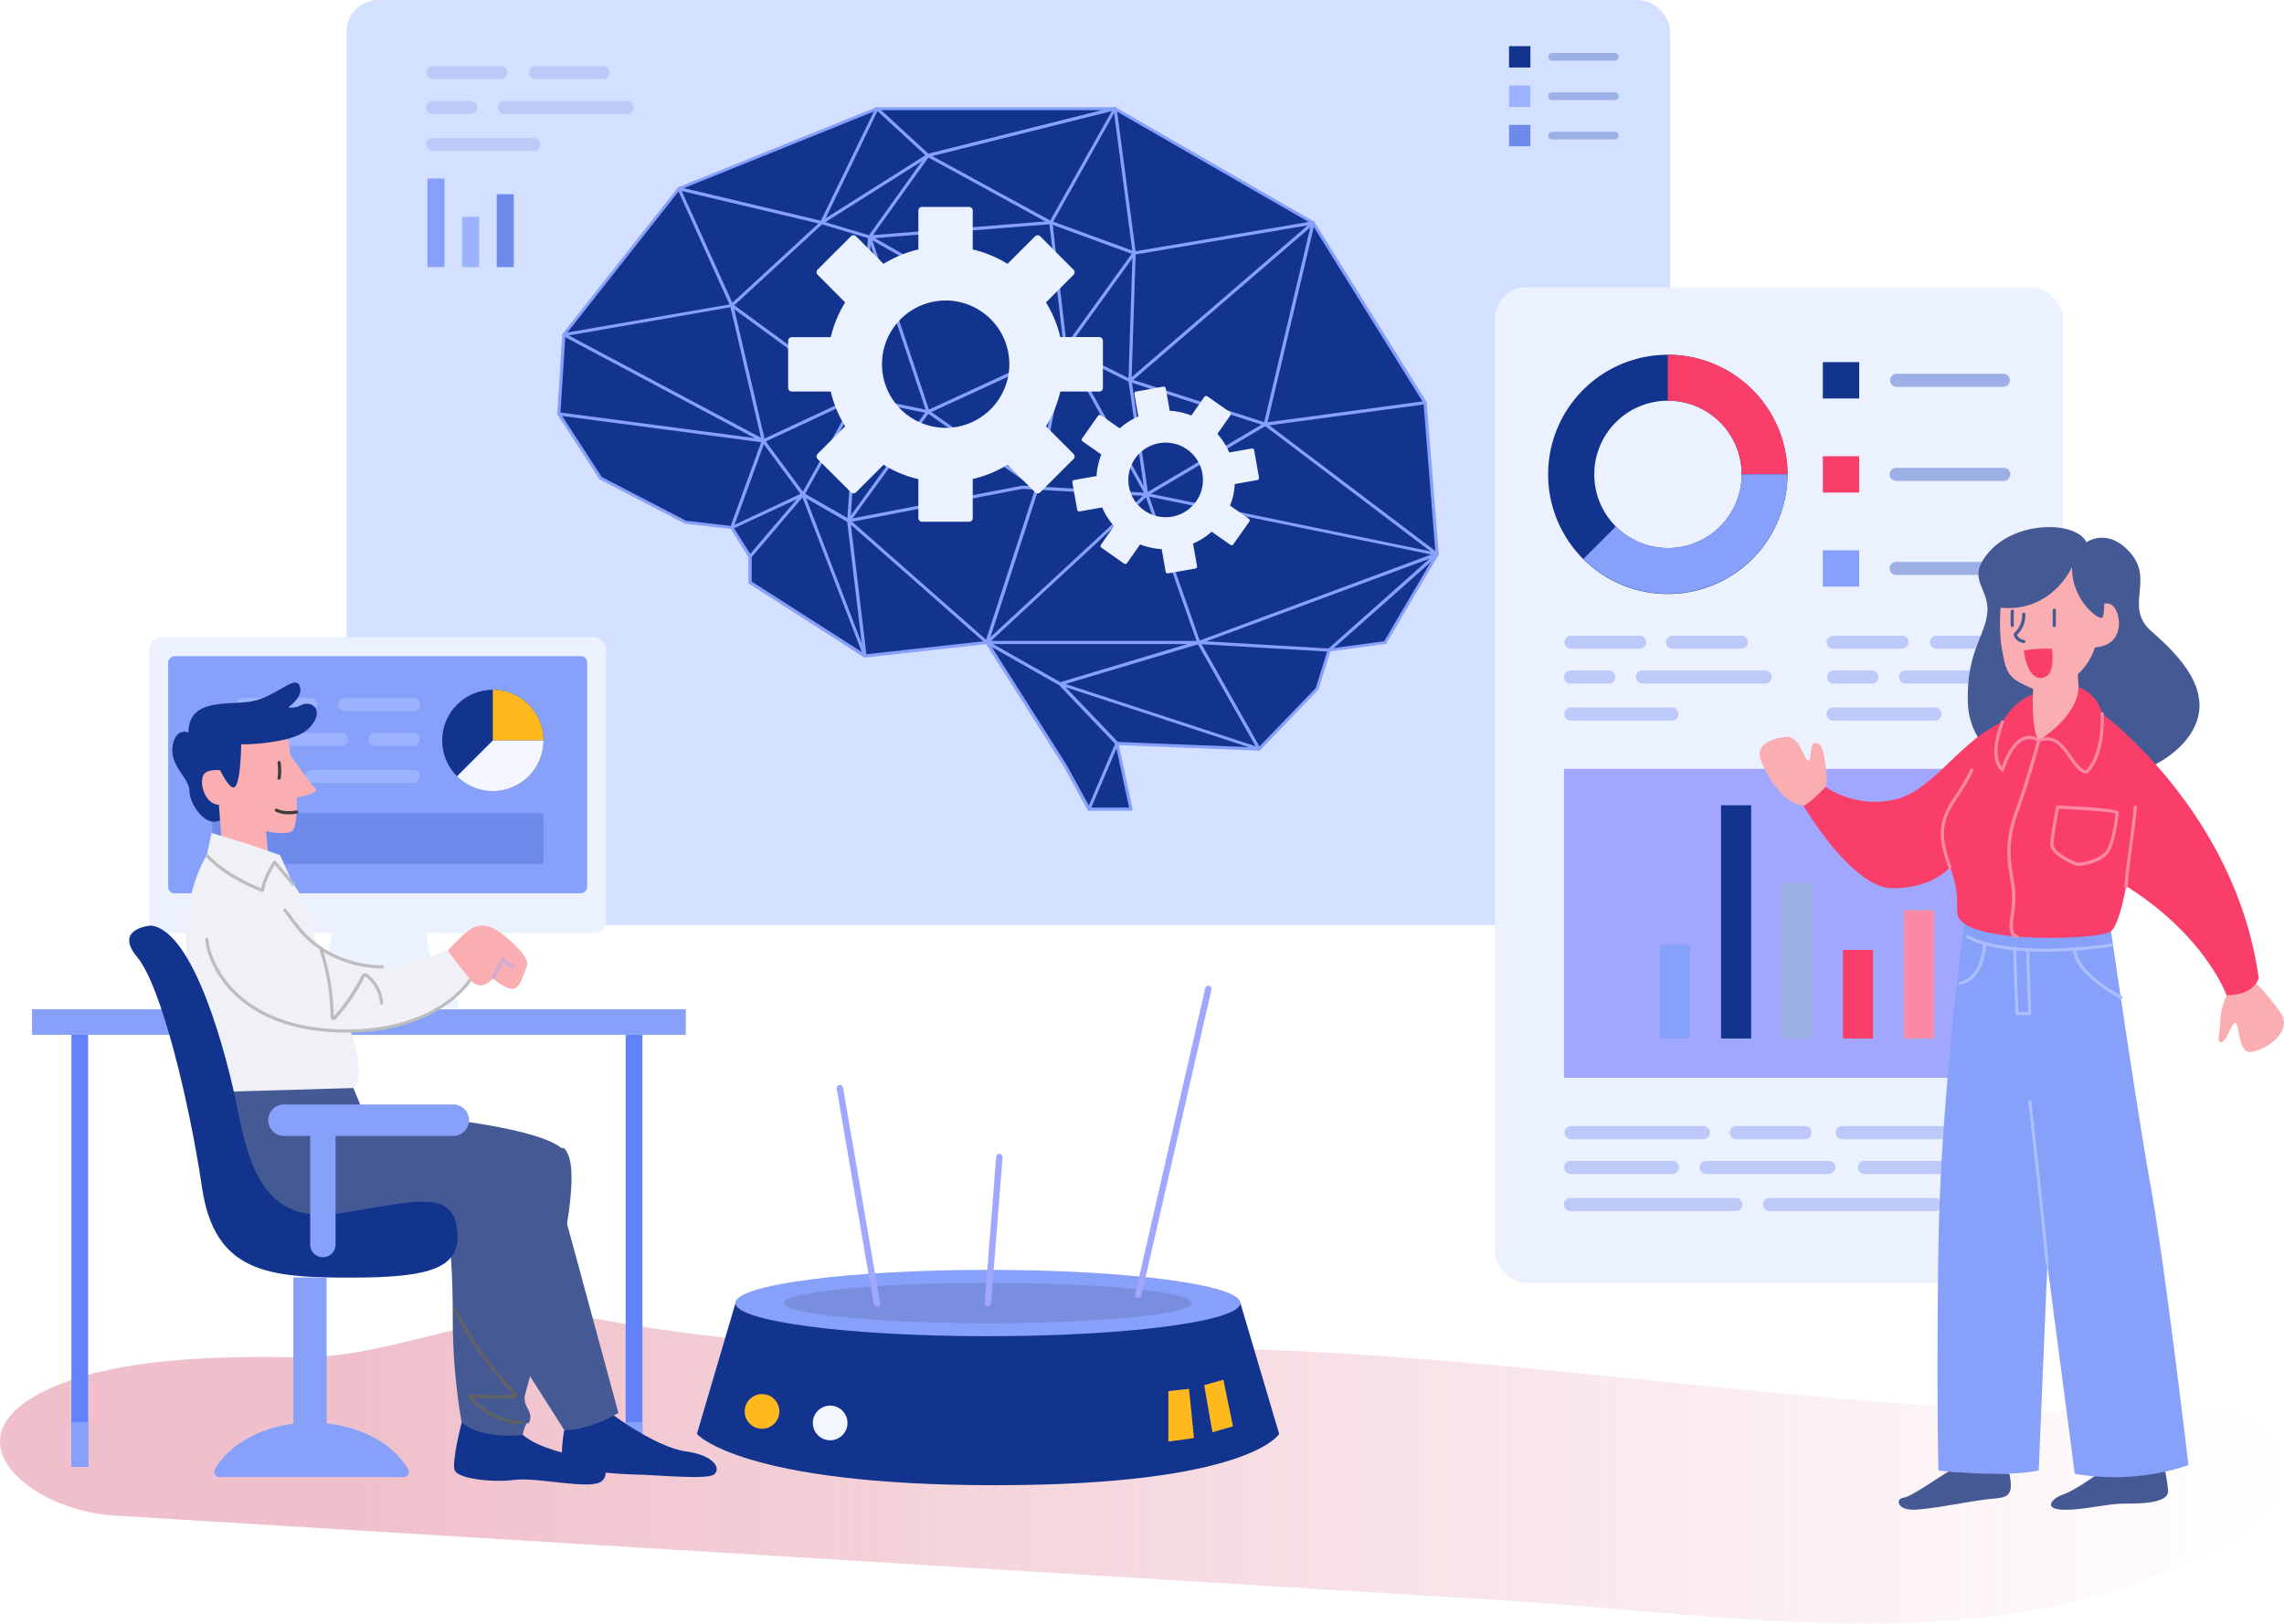 <svg id="Layer_1" data-name="Layer 1" xmlns="http://www.w3.org/2000/svg" xmlns:xlink="http://www.w3.org/1999/xlink" viewBox="0 0 717.32 510.02"><defs><style>.cls-1{mask:url(#mask);filter:url(#luminosity-noclip-2);}.cls-2{mix-blend-mode:multiply;fill:url(#linear-gradient);}.cls-17,.cls-3{opacity:0.5;}.cls-3{fill:url(#Gradiente_sem_nome_69);}.cls-4{fill:#d4e0ff;}.cls-5{fill:#87a0f9;}.cls-6{fill:#6182f9;}.cls-7{fill:#ebf1ff;}.cls-8{fill:#12348e;}.cls-9{fill:#ffb91f;}.cls-10{fill:#f3f6ff;}.cls-11{fill:#9cb3ff;}.cls-12{fill:#6e8aeb;}.cls-13{fill:#455a94;}.cls-14{fill:#faaeb1;}.cls-15{fill:#eff1f7;}.cls-16{fill:#bdbdbd;}.cls-18{fill:#a1a7ff;}.cls-19{fill:#3d3d3d;}.cls-20{fill:#626262;}.cls-21{fill:#9cb0e6;}.cls-22{fill:#fa3e6a;}.cls-23{fill:#fa8aa4;}.cls-24{fill:#bdcaf9;}.cls-25{fill:#abbeff;}.cls-26{mask:url(#mask-2);}.cls-27{fill:url(#linear-gradient-2);}.cls-28{fill:#798ede;}.cls-29{filter:url(#luminosity-noclip);}</style><filter id="luminosity-noclip" x="216.2" y="-8522.67" width="187.56" height="32766" filterUnits="userSpaceOnUse" color-interpolation-filters="sRGB"><feFlood flood-color="#fff" result="bg"/><feBlend in="SourceGraphic" in2="bg"/></filter><mask id="mask" x="216.2" y="-8522.67" width="187.56" height="32766" maskUnits="userSpaceOnUse"><g class="cls-29"/></mask><linearGradient id="linear-gradient" x1="309.98" y1="283.79" x2="309.98" y2="409.33" gradientUnits="userSpaceOnUse"><stop offset="0"/><stop offset="1" stop-color="#fff"/></linearGradient><linearGradient id="Gradiente_sem_nome_69" y1="461.56" x2="717.32" y2="461.56" gradientUnits="userSpaceOnUse"><stop offset="0.16" stop-color="#e08197"/><stop offset="1" stop-color="#e08197" stop-opacity="0"/></linearGradient><filter id="luminosity-noclip-2" x="216.2" y="283.79" width="187.56" height="125.53" filterUnits="userSpaceOnUse" color-interpolation-filters="sRGB"><feFlood flood-color="#fff" result="bg"/><feBlend in="SourceGraphic" in2="bg"/></filter><mask id="mask-2" x="216.2" y="283.79" width="187.56" height="125.53" maskUnits="userSpaceOnUse"><g class="cls-1"><polygon class="cls-2" points="403.76 283.8 216.2 283.8 246.2 409.33 373.76 409.33 403.76 283.8"/></g></mask><linearGradient id="linear-gradient-2" x1="309.98" y1="283.79" x2="309.98" y2="409.33" gradientUnits="userSpaceOnUse"><stop offset="0" stop-color="#8ba3f9"/><stop offset="1" stop-color="#8ba3f9"/></linearGradient></defs><title>Big Data &amp;amp; AI</title><path class="cls-3" d="M35.79,476.08l436.58,26.67c77.87,4.75,161.65,21.12,227.55-19.59,10-6.16,20.5-16.62,16.54-27.46S698,443.28,686.32,443.57c-112.89,2.78-224.81-22.9-337.7-19.89-53.63,1.44-108.44.57-161.28-9.41-31.69-6-62.09,12.73-94.67,12.11-23.08-.43-55.16.11-76.34,9.46C-18.42,451.18,9.11,474.45,35.79,476.08Z"/><rect class="cls-4" x="108.84" width="415.71" height="290.64" rx="10"/><rect class="cls-5" x="10.06" y="317.04" width="205.33" height="8.03"/><rect class="cls-6" x="22.42" y="325.07" width="5.26" height="135.71"/><rect class="cls-5" x="22.42" y="446.73" width="5.26" height="14.05"/><rect class="cls-6" x="196.5" y="325.07" width="5.26" height="135.71"/><rect class="cls-5" x="196.5" y="446.73" width="5.26" height="14.05"/><rect class="cls-7" x="46.82" y="200.13" width="143.59" height="93.04" rx="4"/><rect class="cls-5" x="81.37" y="177.58" width="74.49" height="131.59" rx="2" transform="translate(361.99 124.76) rotate(90)"/><polygon class="cls-7" points="136.91 312.54 100.31 312.54 104.31 293.17 133.91 293.17 136.91 312.54"/><path class="cls-7" d="M96.18,312.54H141a3,3,0,0,1,3,3v1.12a0,0,0,0,1,0,0H93.18a0,0,0,0,1,0,0v-1.12A3,3,0,0,1,96.18,312.54Z"/><circle class="cls-8" cx="154.78" cy="232.6" r="15.91"/><path class="cls-9" d="M154.78,216.69V232.6h15.91A15.91,15.91,0,0,0,154.78,216.69Z"/><path class="cls-10" d="M143.53,243.85a15.91,15.91,0,0,0,27.16-11.25H154.78Z"/><path class="cls-11" d="M108.21,223.37h21.57a2.06,2.06,0,1,0,0-4.11H108.21a2.06,2.06,0,0,0,0,4.11Z"/><path class="cls-11" d="M76.05,223.37H97.63a2.06,2.06,0,0,0,0-4.11H76.05a2.06,2.06,0,0,0,0,4.11Z"/><path class="cls-11" d="M117.79,234.31h12a2.05,2.05,0,1,0,0-4.1h-12a2.05,2.05,0,1,0,0,4.1Z"/><path class="cls-11" d="M68.69,234.31h38.52a2,2,0,1,0,0-4.1H68.69a2,2,0,0,0,0,4.1Z"/><path class="cls-11" d="M97.83,245.94h32a2.05,2.05,0,1,0,0-4.1H97.83a2.05,2.05,0,1,0,0,4.1Z"/><rect class="cls-12" x="66.64" y="255.3" width="104.05" height="16.14" rx="1"/><path class="cls-8" d="M177.18,449.26s-1.64,9.71,0,11.07,15.41,2.73,22.52,2.88,22.24,1.66,24.51,0,.46-6-8.77-7.27-22.65-11.28-22.65-11.28Z"/><path class="cls-13" d="M175,373.06l19.22,70.78s-8.75,5.42-17,5.42c0,0-21.8-34.31-24.08-38.1S175,373.06,175,373.06Z"/><path class="cls-8" d="M90.38,232.09c2.82-.78,5.37-1.91,6.88-3.56,5-5.46.56-8.71-2.72-7a6.31,6.31,0,0,1-4,.68s5-3.41,3.54-6.81-7.09,3.13-14.31,4.77-20.57-1.37-20.57,9.94c0,0-4.09-1.77-5,4.36s5.31,10,5.31,14,5,11.69,9.6,9.18Z"/><path class="cls-14" d="M89.36,228.79s1.77,4.91,1.77,8.31c0,0,6.54,9.4,7.91,10.63s-4.64,2.73-5.86,2.73c0,0,.54,9.4-1.64,10.76s-14.71,0-17.85-6-4.77-16.67-3.54-22.44S89.36,228.79,89.36,228.79Z"/><path class="cls-14" d="M74.78,250.05a6.64,6.64,0,0,1-6.4,2.72c-4.36-.54-6-7.49-4.23-9.67s8.18-.68,8.18-.68Z"/><polygon class="cls-14" points="83.37 259.04 84.49 271.44 69.74 266.26 68.51 249.5 83.37 259.04"/><path class="cls-8" d="M66.47,236.15s4.45,11.06,6.81,11.22,2.46-13.54,2.46-13.54a62.4,62.4,0,0,0,14.62-1.73l1.73-4.81-5.59-1.22-18.94,2.46Z"/><path class="cls-15" d="M88,268.68s-7.35-2.88-21.57-7l-1.48,7s-7.35,10.83-6.46,29.58,6.51,41.08,7.94,43.53,37.15,7.59,44.52,0-10.94-39.29-12.72-49.33-6.18-14.74-6.18-14.74Z"/><path class="cls-15" d="M80.07,278.71c-9.43,1-15.61,9.9-15.08,16.42S73,322.2,105,323.78s42.69-16,42.69-16,1.58-8.11-8.3-9.29c0,0-8.89,5.37-19.37,5.25s-20.16-4.66-26.09-12S85,278.18,80.07,278.71Z"/><path class="cls-16" d="M120.06,304.24h0c-10.5-.11-20.4-4.66-26.47-12.16-1.4-1.72-2.65-3.41-3.76-4.9l-.75-1a.5.5,0,0,1,.8-.6l.75,1c1.1,1.49,2.35,3.17,3.73,4.87,5.9,7.27,15.5,11.68,25.71,11.79a.51.51,0,0,1,.49.51A.49.49,0,0,1,120.06,304.24Z"/><path class="cls-16" d="M109,324.38c-1.29,0-2.62,0-4-.1-31.44-1.55-39.92-21.54-40.53-29.11a.5.5,0,0,1,.46-.54.5.5,0,0,1,.54.46c.59,7.32,8.86,26.68,39.58,28.19,16.36.81,27-3.52,33-7.3,6.52-4.08,9.21-8.42,9.23-8.46a.5.5,0,0,1,.69-.17.5.5,0,0,1,.17.69C148.05,308.2,137.89,324.38,109,324.38Z"/><path class="cls-14" d="M140.63,298.68s5.24-6.14,8.35-7.41,6.08-.14,9.62,2.83,7.91,7,6.78,9.64-2,6.9-4.38,6.9-6.22-3.26-6.22-3.26-3.64,4.6-7.05.4S140.63,298.68,140.63,298.68Z"/><g class="cls-17"><path class="cls-18" d="M155.21,307.63l-.86-.5c2.08-3.61,3.22-6,3.23-6.06l.37-.8.5.73a5.33,5.33,0,0,0,3.07,2.25l-.19,1a6.17,6.17,0,0,1-3.2-2C157.64,303.22,156.64,305.15,155.21,307.63Z"/></g><path class="cls-19" d="M90.69,255.8a9.05,9.05,0,0,1-4.11-.84.49.49,0,0,1-.21-.67.49.49,0,0,1,.67-.21c2.36,1.22,6,.52,6,.51a.5.5,0,0,1,.59.4.49.49,0,0,1-.4.58A14,14,0,0,1,90.69,255.8Z"/><path class="cls-19" d="M87.66,244.94h-.08a.51.51,0,0,1-.42-.57,17.92,17.92,0,0,0,0-4.75.51.51,0,0,1,.42-.57.5.5,0,0,1,.57.43,18.39,18.39,0,0,1,0,5.05A.5.5,0,0,1,87.66,244.94Z"/><path class="cls-8" d="M145,446.88s-3.24,12.39-2.18,15,11.5,3.93,18.77,3,24.51,3.44,27.54.28-.91-5.88-5.6-7.09-14.26-3-19.31-7.31Z"/><path class="cls-13" d="M111,341.79l2.91,7.15s53.93,3.44,62.88,12.12-12.34,74.7-12.58,77.84,2.9,5.08,1.45,7.74a9.8,9.8,0,0,0-1.45,4.11s-12.32,1.69-19.22-3.87A193.7,193.7,0,0,1,142.19,414c0-18.38-1.21-24.67-1.21-24.67s-41.35,3.39-54.41-.48S64.26,360.76,69.13,343Z"/><path class="cls-8" d="M47.31,290.75c13.44,1.36,23.85,40,27.47,58.5s9.18,35.29,31.61,31.93,35.46-8,37.14,4.62-8,15.55-33.62,15.55-42.5-1.54-46.46-28.29S50.67,309.7,43.11,300.69,47.31,290.75,47.31,290.75Z"/><path class="cls-5" d="M101.39,394.94h0a4,4,0,0,0,4-4V354.62H97.42V391A4,4,0,0,0,101.39,394.94Z"/><path class="cls-5" d="M89.19,356.83h53.17a4.94,4.94,0,0,0,4.94-4.94h0a4.94,4.94,0,0,0-4.94-4.94H89.19a4.94,4.94,0,0,0-4.94,4.94h0A4.94,4.94,0,0,0,89.19,356.83Z"/><path class="cls-16" d="M104.72,320.43a.85.85,0,0,1-.31-.06.89.89,0,0,1-.58-.82A70.69,70.69,0,0,0,100.21,298a.5.5,0,0,1,.31-.64.52.52,0,0,1,.64.32,72.14,72.14,0,0,1,3.67,21.6,60.33,60.33,0,0,0,8.75-12.88,1.19,1.19,0,0,1,.79-.63,1.15,1.15,0,0,1,.95.19,12.31,12.31,0,0,1,5,9.14.51.51,0,0,1-.48.53.49.49,0,0,1-.52-.47,11.29,11.29,0,0,0-4.54-8.39.15.15,0,0,0-.13,0,.24.24,0,0,0-.13.11,61.42,61.42,0,0,1-9.09,13.32A.91.91,0,0,1,104.72,320.43Z"/><rect class="cls-5" x="92.14" y="401.28" width="10.45" height="49.71" transform="translate(194.73 852.27) rotate(180)"/><path class="cls-5" d="M68.91,464a1.63,1.63,0,0,1-1.43-2.43c5-8.61,16.67-14.67,30.35-14.67s25.41,6.06,30.36,14.67a1.63,1.63,0,0,1-1.43,2.43Z"/><path class="cls-20" d="M163.69,447.44h0a23.57,23.57,0,0,1-16.22-8,.9.9,0,0,1-.12-1,.93.93,0,0,1,.89-.5,109.84,109.84,0,0,0,13.21.28,107.9,107.9,0,0,1-19-26.54.51.51,0,0,1,.22-.68.49.49,0,0,1,.67.22,109,109,0,0,0,18.9,26.45.91.91,0,0,1,.2,1,.88.88,0,0,1-.8.57,112.66,112.66,0,0,1-13.25-.25,22.49,22.49,0,0,0,15.36,7.5.5.5,0,0,1,.47.52A.51.51,0,0,1,163.69,447.44Z"/><path class="cls-13" d="M165.65,447.14a.53.53,0,0,1-.24-.06.51.51,0,0,1-.2-.68c.68-1.25.17-2.3-.47-3.63a7.42,7.42,0,0,1-1-3.91c.05-.62.72-3,2.12-8,4.82-17.13,17.62-62.63,10.61-69.43a.5.5,0,0,1,.69-.72c6.6,6.4-2.06,41-10.34,70.43-1.14,4.05-2,7.25-2.08,7.81a6.5,6.5,0,0,0,.94,3.39c.68,1.4,1.38,2.85.45,4.55A.49.49,0,0,1,165.65,447.14Z"/><path class="cls-16" d="M82.51,280.18a.51.51,0,0,1-.17,0c-.45-.15-11.17-3.94-17.72-11.13a.5.5,0,0,1,.74-.68c5.5,6.05,14.31,9.72,16.7,10.64.45-3.21,3.6-8.22,3.75-8.44a.49.49,0,0,1,.39-.24.51.51,0,0,1,.41.18l5.86,6.92a.49.49,0,0,1-.06.7.51.51,0,0,1-.71-.05l-5.4-6.39c-.92,1.53-3.29,5.73-3.29,8a.51.51,0,0,1-.21.41A.52.52,0,0,1,82.51,280.18Z"/><polygon class="cls-8" points="175.5 129.99 188.66 150.23 215.31 164.07 229.82 165.75 235.56 174.87 235.56 182.97 271.67 206.07 309.98 201.82 334.49 240.47 342.02 254.18 355.22 254.18 350.82 233.53 395.43 235.3 413.65 216.35 417.42 204.22 435.01 201.82 451.35 174.08 447.58 126.47 412.39 69.92 350.19 34.1 275.43 34.1 213.23 59.24 177.1 105.1 175.5 129.99"/><path class="cls-5" d="M355.22,254.68H342a.5.5,0,0,1-.44-.26l-7.54-13.71-24.32-38.36-38,4.21a.51.51,0,0,1-.32-.07l-36.11-23.1a.52.52,0,0,1-.23-.43v-8l-5.53-8.79-14.27-1.66a.37.37,0,0,1-.18-.05l-26.66-13.83a.49.49,0,0,1-.18-.17l-13.16-20.25A.48.48,0,0,1,175,130l1.6-24.88a.57.57,0,0,1,.11-.28l36.13-45.86a.53.53,0,0,1,.2-.16l62.2-25.13a.58.58,0,0,1,.19,0h74.76a.52.52,0,0,1,.25.07l62.2,35.81a.49.49,0,0,1,.18.17L448,126.2a.62.62,0,0,1,.07.23L451.85,174a.51.51,0,0,1-.07.3l-16.34,27.74a.48.48,0,0,1-.36.24l-17.27,2.35-3.68,11.83a.47.47,0,0,1-.12.2l-18.22,19a.58.58,0,0,1-.38.15l-44-1.74,4.27,20a.49.49,0,0,1-.49.6Zm-12.9-1H354.6l-4.27-20a.52.52,0,0,1,.11-.43.47.47,0,0,1,.4-.18l44.39,1.76,18-18.7,3.73-12a.5.5,0,0,1,.41-.34l17.36-2.37L450.84,174l-3.75-47.34L412,70.29l-62-35.69H275.52l-62,25-35.95,45.64L176,129.85l13,20,26.46,13.73,14.42,1.68a.51.51,0,0,1,.37.23L236,174.6a.5.5,0,0,1,.08.27v7.82l35.73,22.86,38.14-4.22a.49.49,0,0,1,.47.22l24.51,38.65Z"/><path class="cls-5" d="M239.76,139h-.08l-64.25-8.48a.5.5,0,1,1,.13-1l61.52,8.12-60.21-32.07a.5.5,0,0,1,.15-.93l52.09-9L212.77,59.44a.49.49,0,0,1,.07-.52.49.49,0,0,1,.51-.17L257.8,69.34,275,33.89a.47.47,0,0,1,.35-.28.48.48,0,0,1,.43.13l16,14.74a.5.5,0,0,1,.07.65l-18.32,25.6a.5.5,0,0,1-.55.19L258.2,70.48,230.37,96.12l9.87,42.23s0,.05,0,.07a.69.69,0,0,1,0,.25.71.71,0,0,1-.1.14.5.5,0,0,1-.19.13l-.13,0Zm-61.14-33.62L239,137.51l-9.58-41ZM214.1,60,230,95.11l27.06-24.92Zm44.68,9.65,14.14,4.25,17.85-25-15.19-14Z"/><path class="cls-5" d="M330,70.42a.5.5,0,0,1-.24-.06L291.46,49.42,258.34,70.34a.49.49,0,0,1-.69-.16.48.48,0,0,1,.16-.68l33.36-21.08a.52.52,0,0,1,.51,0l38.6,21.08a.5.5,0,0,1,.2.68A.53.53,0,0,1,330,70.42Z"/><path class="cls-5" d="M269.2,125.23a.47.47,0,0,1-.3-.1L229.53,96.35a.5.5,0,0,1,.59-.81l38.65,28.26,3.85-49.4a.52.52,0,0,1,.27-.4.48.48,0,0,1,.48,0L334,108.47,329.54,70a.54.54,0,0,1,.06-.31l19.59-34.8L291.56,49.33a.5.5,0,1,1-.24-1l58.75-14.74a.49.49,0,0,1,.52.18.5.5,0,0,1,0,.55L330.55,70l4.56,39.32a.5.5,0,0,1-.74.49L273.56,75.27l-3.87,49.5a.48.48,0,0,1-.28.41A.41.41,0,0,1,269.2,125.23Z"/><path class="cls-5" d="M291.44,129.81a.5.5,0,0,1-.48-.34L272.65,74.6a.5.5,0,0,1,.05-.43.55.55,0,0,1,.38-.23L330,69.42a.39.39,0,0,1,.21,0L356.38,79a.48.48,0,0,1,.3.32.49.49,0,0,1-.07.44l-21.59,30a.5.5,0,0,1-.81-.59l21.2-29.44L330,70.42,273.8,74.89l18.11,54.26a.49.49,0,0,1-.31.63Z"/><path class="cls-5" d="M229.82,166.26a.47.47,0,0,1-.33-.14.5.5,0,0,1-.14-.54l9.94-27.28a.45.45,0,0,1,.26-.28L269,124.28a.5.5,0,0,1,.32,0l22.08,4.55,43-19.85a.5.5,0,0,1,.43,0l20,10,55.89-48.19-54.42,9.2a.51.51,0,0,1-.38-.09.5.5,0,0,1-.2-.34l-6-45.31a.49.49,0,0,1,.43-.56.5.5,0,0,1,.56.43l5.94,44.8,55.68-9.42a.5.5,0,0,1,.41.88l-57.5,49.58a.5.5,0,0,1-.55.06l-20.06-10-43,19.81a.48.48,0,0,1-.31,0l-22.08-4.55-29.1,13.58-9.45,26L252,154.87a.5.5,0,0,1,.46,0l14.23,8.18L321,152.56h.12L360,154.81l37.15-22a.49.49,0,0,1,.19-.07L447.51,126a.51.51,0,0,1,.57.43.51.51,0,0,1-.43.56l-50.06,6.76-37.2,22a.59.59,0,0,1-.29.07l-39-2.26-54.47,10.51a.45.45,0,0,1-.34,0l-14.17-8.14L230,166.21A.59.59,0,0,1,229.82,166.26Z"/><path class="cls-5" d="M397.42,133.74l-.15,0L354.74,120a.5.5,0,0,1-.34-.49l1.3-40.08a.5.5,0,0,1,.5-.48h0a.49.49,0,0,1,.48.51l-1.29,39.71,41.65,13.45L411.91,69.8a.5.5,0,1,1,1,.23l-15,63.32a.5.5,0,0,1-.25.32A.51.51,0,0,1,397.42,133.74Z"/><path class="cls-5" d="M266.58,164.08a.51.51,0,0,1-.17,0,.5.5,0,0,1-.33-.5l2.47-36.62-15.93,28.63a.49.49,0,0,1-.4.26.57.57,0,0,1-.44-.2l-12.43-16.85a.51.51,0,0,1,.11-.7.5.5,0,0,1,.7.1l12,16.23,16.63-29.91a.5.5,0,0,1,.58-.24.52.52,0,0,1,.36.51l-2.51,37.12L291,129a.5.5,0,0,1,.7-.12l33.66,23.57,8.74-43.17a.49.49,0,0,1,.41-.4.51.51,0,0,1,.51.25l24.19,43.54-4.84-33.12a.5.5,0,1,1,1-.15l5.24,35.83a.51.51,0,0,1-.34.54.5.5,0,0,1-.6-.23l-24.85-44.74-8.62,42.6a.49.49,0,0,1-.78.31L291.56,130,267,163.88A.48.48,0,0,1,266.58,164.08Z"/><path class="cls-5" d="M271.67,206.57a.5.5,0,0,1-.47-.32l-19.18-50-16.08,18.91a.49.49,0,0,1-.7.06.51.51,0,0,1-.06-.71L251.81,155a.47.47,0,0,1,.46-.16.47.47,0,0,1,.38.31l18,47-4.61-38.49a.51.51,0,0,1,.27-.5.48.48,0,0,1,.56.07l42.83,37.73,15.51-47.77a.5.5,0,0,1,1,.3L310.46,202a.47.47,0,0,1-.35.32.48.48,0,0,1-.46-.1l-42.42-37.38L272.16,206a.49.49,0,0,1-.37.54Z"/><path class="cls-5" d="M417.42,204.72h0l-40.93-2.4H310a.48.48,0,0,1-.46-.32.48.48,0,0,1,.12-.54L359.78,155a.42.42,0,0,1,.18-.11.45.45,0,0,1,.28,0l89.05,18.32-52.17-39.52a.5.5,0,1,1,.6-.79l53.93,40.84a.6.6,0,0,1,.08.08.36.36,0,0,1,.08.12.53.53,0,0,1,0,.18.57.57,0,0,1,0,.18h0a.28.28,0,0,1-.08.15h0l-.06.07L417.75,204.6A.5.5,0,0,1,417.42,204.72Zm-38.53-3.26,38.35,2.25L449,175.48Zm-67.63-.14h64.52L359.91,156.2ZM360.89,156l15.9,45.19,72.75-27Z"/><path class="cls-5" d="M342,254.68a.45.45,0,0,1-.2,0,.5.5,0,0,1-.26-.66l8.66-20.34-17.58-18.43-22.91-13a.5.5,0,0,1-.19-.68.49.49,0,0,1,.68-.19l22.82,12.91,43.29-13a.5.5,0,0,1,.58.24l18.95,33.47a.52.52,0,0,1-.05.57.5.5,0,0,1-.54.15l-60.56-19.84,16.46,17.26a.49.49,0,0,1,.1.54l-8.79,20.65A.51.51,0,0,1,342,254.68Zm-7.39-39.82,59.72,19.56-18.11-32Z"/><path class="cls-7" d="M345.26,105.88H333A36.53,36.53,0,0,0,328.5,95l8.65-8.66a1.13,1.13,0,0,0,0-1.61L326.7,74.23a1.16,1.16,0,0,0-1.62,0l-8.65,8.66a37,37,0,0,0-10.93-4.53V66.12A1.14,1.14,0,0,0,304.36,65H289.57a1.14,1.14,0,0,0-1.14,1.14V78.36a37,37,0,0,0-10.93,4.53l-8.65-8.66a1.15,1.15,0,0,0-1.61,0L256.78,84.69a1.15,1.15,0,0,0,0,1.61L265.43,95a36.79,36.79,0,0,0-4.52,10.92H248.67a1.14,1.14,0,0,0-1.14,1.15v14.78a1.14,1.14,0,0,0,1.14,1.14h12.24a37,37,0,0,0,4.52,10.93l-8.65,8.65a1.16,1.16,0,0,0,0,1.62l10.46,10.45a1.13,1.13,0,0,0,1.61,0L277.5,146a36.7,36.7,0,0,0,10.93,4.52v12.24a1.14,1.14,0,0,0,1.14,1.14h14.79a1.14,1.14,0,0,0,1.14-1.14V150.47A36.7,36.7,0,0,0,316.43,146l8.65,8.65a1.14,1.14,0,0,0,1.62,0l10.45-10.45a1.14,1.14,0,0,0,0-1.62l-8.65-8.65A36.7,36.7,0,0,0,333,123h12.24a1.14,1.14,0,0,0,1.14-1.14V107A1.14,1.14,0,0,0,345.26,105.88ZM297,134.4a20,20,0,1,1,20-20A20,20,0,0,1,297,134.4Z"/><path class="cls-7" d="M393.13,140.89l-7.06,1.25a21.78,21.78,0,0,0-3.73-5.84l4.11-5.88a.67.67,0,0,0-.16-.93l-7.11-5a.67.67,0,0,0-.93.16l-4.11,5.88a21.42,21.42,0,0,0-6.77-1.49L366.12,122a.67.67,0,0,0-.78-.54L356.81,123a.67.67,0,0,0-.55.77l1.25,7.07a21.39,21.39,0,0,0-5.84,3.73l-5.88-4.11a.67.67,0,0,0-.94.16l-5,7.11a.66.66,0,0,0,.16.93l5.88,4.11a21.71,21.71,0,0,0-1.5,6.77l-7.06,1.25a.67.67,0,0,0-.54.78l1.51,8.53a.67.67,0,0,0,.77.55l7.07-1.25a21.54,21.54,0,0,0,3.73,5.84l-4.11,5.88a.66.66,0,0,0,.16.93l7.1,5a.68.68,0,0,0,.94-.16l4.11-5.88a21.42,21.42,0,0,0,6.77,1.49l1.25,7.07a.67.67,0,0,0,.78.54l8.53-1.51a.65.65,0,0,0,.54-.77l-1.25-7.07a21.44,21.44,0,0,0,5.85-3.73l5.88,4.11a.66.66,0,0,0,.93-.16l5-7.1a.68.68,0,0,0-.16-.94l-5.88-4.11a21.42,21.42,0,0,0,1.49-6.77l7.07-1.25a.67.67,0,0,0,.54-.78l-1.51-8.53A.67.67,0,0,0,393.13,140.89Zm-25,21.4a11.71,11.71,0,1,1,9.49-13.58A11.72,11.72,0,0,1,368.17,162.29Z"/><rect class="cls-7" x="469.51" y="90.22" width="178.42" height="312.83" rx="10"/><rect class="cls-18" x="491.2" y="241.54" width="146.37" height="97.04"/><rect class="cls-5" x="521.38" y="296.81" width="9.45" height="29.42"/><rect class="cls-8" x="540.52" y="252.97" width="9.45" height="73.27"/><rect class="cls-21" x="559.66" y="277.27" width="9.45" height="48.96"/><rect class="cls-22" x="578.8" y="298.4" width="9.45" height="27.84"/><rect class="cls-23" x="597.94" y="285.94" width="9.45" height="40.3"/><path class="cls-8" d="M523.8,111.44A37.58,37.58,0,1,0,561.37,149,37.58,37.58,0,0,0,523.8,111.44Zm0,60.73A23.15,23.15,0,1,1,547,149,23.15,23.15,0,0,1,523.8,172.17Z"/><path class="cls-22" d="M523.8,111.44v14.43A23.15,23.15,0,0,1,547,149h14.42A37.57,37.57,0,0,0,523.8,111.44Z"/><path class="cls-5" d="M547,149a23.15,23.15,0,0,1-39.52,16.37l-10.2,10.2A37.58,37.58,0,0,0,561.37,149Z"/><rect class="cls-8" x="572.48" y="113.76" width="11.42" height="11.42"/><rect class="cls-22" x="572.48" y="143.31" width="11.42" height="11.42"/><rect class="cls-5" x="572.48" y="172.86" width="11.42" height="11.42"/><path class="cls-24" d="M514.82,203.79H493.25a2.06,2.06,0,0,1,0-4.11h21.57a2.06,2.06,0,1,1,0,4.11Z"/><path class="cls-24" d="M547,203.79H525.41a2.06,2.06,0,1,1,0-4.11H547a2.06,2.06,0,0,1,0,4.11Z"/><path class="cls-24" d="M505.25,214.73h-12a2,2,0,0,1,0-4.1h12a2,2,0,1,1,0,4.1Z"/><path class="cls-24" d="M554.35,214.73H515.83a2,2,0,0,1,0-4.1h38.52a2,2,0,0,1,0,4.1Z"/><path class="cls-24" d="M525.21,226.37h-32a2.06,2.06,0,0,1,0-4.11h32a2.06,2.06,0,0,1,0,4.11Z"/><path class="cls-24" d="M597.47,203.79H575.9a2.06,2.06,0,1,1,0-4.11h21.57a2.06,2.06,0,0,1,0,4.11Z"/><path class="cls-24" d="M629.62,203.79H608.05a2.06,2.06,0,0,1,0-4.11h21.57a2.06,2.06,0,1,1,0,4.11Z"/><path class="cls-24" d="M587.89,214.73h-12a2.05,2.05,0,1,1,0-4.1h12a2.05,2.05,0,1,1,0,4.1Z"/><path class="cls-24" d="M637,214.73H598.47a2,2,0,0,1,0-4.1H637a2,2,0,0,1,0,4.1Z"/><path class="cls-24" d="M607.85,226.37h-32a2.06,2.06,0,1,1,0-4.11h32a2.06,2.06,0,0,1,0,4.11Z"/><path class="cls-21" d="M629.17,121.52H595.66a2.05,2.05,0,1,1,0-4.1h33.51a2.05,2.05,0,1,1,0,4.1Z"/><path class="cls-21" d="M629.17,151.07H595.66a2.06,2.06,0,1,1,0-4.11h33.51a2.06,2.06,0,1,1,0,4.11Z"/><path class="cls-21" d="M629.17,180.62H595.66a2.06,2.06,0,1,1,0-4.11h33.51a2.06,2.06,0,1,1,0,4.11Z"/><path class="cls-24" d="M534.82,357.85H493.25a2.06,2.06,0,0,1,0-4.11h41.57a2.06,2.06,0,1,1,0,4.11Z"/><path class="cls-24" d="M567,357.85H545.41a2.06,2.06,0,1,1,0-4.11H567a2.06,2.06,0,0,1,0,4.11Z"/><path class="cls-24" d="M525.25,368.79h-32a2.05,2.05,0,0,1,0-4.1h32a2,2,0,0,1,0,4.1Z"/><path class="cls-24" d="M574.35,368.79H535.83a2,2,0,0,1,0-4.1h38.52a2,2,0,0,1,0,4.1Z"/><path class="cls-24" d="M545.21,380.42h-52a2.05,2.05,0,0,1,0-4.1h52a2,2,0,0,1,0,4.1Z"/><path class="cls-24" d="M620,357.85H578.45a2.06,2.06,0,0,1,0-4.11H620a2.06,2.06,0,0,1,0,4.11Z"/><path class="cls-24" d="M617.57,368.79h-32a2.05,2.05,0,1,1,0-4.1h32a2,2,0,0,1,0,4.1Z"/><path class="cls-24" d="M607.78,380.42h-52a2,2,0,0,1,0-4.1h52a2.05,2.05,0,1,1,0,4.1Z"/><path class="cls-13" d="M612,462.25c-2.52,1.35-11.67,7.95-14.22,8.25s-2.1,4.05,3.75,3.75,17.4-2.7,22.8-3.3,8.41,0,6.75-8Z"/><path class="cls-13" d="M658.27,463.4s-6.65,4.8-10.39,6.11-6.1,4.54,0,4.75,13.67-1.92,19.54-1.92,13.8-.26,13.49-4.15a47.64,47.64,0,0,0-1.21-7.27Z"/><path class="cls-5" d="M616.9,290.16s-7.43,54.59-8.1,101.06,0,70.71,0,70.71,20.19,2.36,31.48,0L643,397.28l8.61,65.7a73.37,73.37,0,0,0,35.7-2.73s-7.41-63-11.79-87.22S663,292.58,663,292.58Z"/><path class="cls-14" d="M573.3,247.22s.9-1.27,0-7.17-1.48-6.52-3.25-6.68-1,5.75-2.16,5.64-2.73-7.65-6.5-7.54-10.06,2-8.59,6.7,7,14.25,13.59,14.94l6.32-2.36Z"/><path class="cls-14" d="M699.28,312.66a23.65,23.65,0,0,0-2,8.18c0,3.85-1.34,6.94.42,6.52s2.92-5.68,4.26-6,.92,8.94,4.51,9.1S721,324.61,716,317.73s-7.49-8.78-7.49-8.78l-6.88,1.66Z"/><path class="cls-13" d="M623.87,194.23c2.12-9.78-7.48-11.64,1.13-21.18s27-9.38,30.29-2.72c0,0,6.81-4.92,14,3.6s-2.28,16.85,6.43,24.42,19.12,18.36,13.44,30.09S664.56,247.75,647,245.29s-28.77-11-29-25.18S622.35,201.21,623.87,194.23Z"/><path class="cls-14" d="M628.72,186.73s-1.34,9.33,0,17.15,2.29,9.09,8.19,11.81,9.58,2.23,16.12-4.31,5.74-13.72,5.74-16.75-1.59-15.48-1.59-15.48L649,175.32Z"/><path class="cls-14" d="M657,193.51s2.55-5.27,5.9-3.67,5.27,13.56-5.9,13.56Z"/><path class="cls-13" d="M635.61,202h-.09c-3-.55-3.07-2.69-3.07-2.78a.53.53,0,0,1,.18-.39A7.72,7.72,0,0,0,635.1,193a.5.5,0,0,1,.47-.53.51.51,0,0,1,.53.47,8.66,8.66,0,0,1-2.62,6.5c.11.4.53,1.29,2.21,1.59a.5.5,0,0,1,.41.59A.51.51,0,0,1,635.61,202Z"/><path class="cls-13" d="M645.18,197a.5.5,0,0,1-.5-.5V191.7a.5.5,0,1,1,1,0v4.77A.5.5,0,0,1,645.18,197Z"/><path class="cls-13" d="M632,197a.5.5,0,0,1-.5-.45,44.41,44.41,0,0,1,0-4.56.48.48,0,0,1,.52-.48.52.52,0,0,1,.48.53s-.13,3.14,0,4.41a.52.52,0,0,1-.45.55Z"/><path class="cls-13" d="M650.75,178.14s-6.24,14.31-22.44,12.77l-.19-8.33,21.45-9.53,11.1,4.83s.85,15.66-.52,16.2S650.49,188.2,650.75,178.14Z"/><polygon class="cls-14" points="638.7 212.99 637.65 235.95 653.97 235.95 652.31 207.69 638.7 212.99"/><path class="cls-22" d="M640.28,232.6s12.22-7.29,12.51-16.76a12,12,0,0,1,7.43,8.38s41.87,30.68,49.16,83c0,0-1.2,5.42-10.1,5.42,0,0-6.69-18.73-31.56-34.3,0,0-1.93,11.8-4.75,14.22s-37,3.88-46.07-2.42c-4.5-3.12,0-6.26-4.5-17.68,0,0-5.19,6.57-18,6.57s-28-25.94-28-25.94,1.73-.35,6.91-5.89a28.35,28.35,0,0,0,21.11,4.11c12.46-2.38,20.5-18.17,34.47-24.52,0,0,3.46-6.54,9.58-8.65C638.46,218.16,637.91,229.25,640.28,232.6Z"/><path class="cls-23" d="M612.4,273a.49.49,0,0,1-.47-.34c-3-8.75-3.87-13.73,1.36-21.58,4.79-7.19,5.43-9.29,5.44-9.31a.49.49,0,0,1,.61-.34.5.5,0,0,1,.35.61c0,.09-.63,2.18-5.57,9.59-4.69,7.05-4.4,11.55-1.25,20.71a.49.49,0,0,1-.31.63A.41.41,0,0,1,612.4,273Z"/><path class="cls-23" d="M655.29,243h-.06c-2.24-.26-3.84-2.57-5.53-5a18.64,18.64,0,0,0-3.42-4.12,5.59,5.59,0,0,0-5.78-.82.48.48,0,0,1-.49,0,4.43,4.43,0,0,0-4.12-.63c-4.17,1.57-6.51,9.56-6.53,9.64a.52.52,0,0,1-.37.35.51.51,0,0,1-.48-.15c-3.67-4-2-10.16-.1-15.58a.5.5,0,1,1,.94.32c-1.67,4.83-3.2,10.23-.66,13.88.77-2.25,3.06-8,6.84-9.4a5.33,5.33,0,0,1,4.78.59,6.57,6.57,0,0,1,6.58,1,19.71,19.71,0,0,1,3.63,4.34c1.5,2.16,2.92,4.22,4.61,4.56.85-.83,5-5.53,4.59-17.74a.5.5,0,0,1,.48-.52.49.49,0,0,1,.52.48c.47,14.12-4.89,18.53-5.12,18.71A.51.51,0,0,1,655.29,243Z"/><path class="cls-23" d="M633.46,294.73l-.14,0c-2.72-.8-2.34-3.77-1.85-7.53a29.45,29.45,0,0,0,.19-9c-1.28-7.33-2.39-13.66,1.17-23.34,3.39-9.22,6.93-22.25,7-22.38a.5.5,0,0,1,1,.26c0,.13-3.59,13.2-7,22.46-3.47,9.44-2.38,15.64-1.12,22.83a30.92,30.92,0,0,1-.19,9.29c-.5,3.86-.67,5.9,1.14,6.44a.5.5,0,0,1,.34.62A.49.49,0,0,1,633.46,294.73Z"/><path class="cls-23" d="M652.83,272a3.16,3.16,0,0,1-1.37-.23l-.5-.25c-2.09-1-7-3.38-7-6.23s1.7-11.5,1.77-11.86a.49.49,0,0,1,.51-.41c19.16.91,19.16,1.73,19.16,2.27s-1,10.28-3.51,13.05C659.86,270.58,655.36,272,652.83,272Zm-6.19-18c-.35,1.81-1.67,8.88-1.67,11.25,0,2.22,4.67,4.48,6.43,5.33l.51.25c1.22.62,7-.75,9.25-3.2,2-2.23,3.12-10.37,3.24-12.13C662.92,255.06,654.42,254.43,646.64,254.05Z"/><path class="cls-23" d="M667.72,278.86h0a.5.5,0,0,1-.48-.52c.12-2.94.8-8,1.45-12.85.6-4.4,1.21-8.94,1.42-12a.5.5,0,1,1,1,.07c-.21,3.08-.82,7.64-1.42,12.05-.65,4.85-1.33,9.86-1.44,12.76A.5.5,0,0,1,667.72,278.86Z"/><path class="cls-25" d="M643,397.78a.51.51,0,0,1-.5-.45c-2.8-28-5.47-50.95-5.5-51.18a.5.5,0,0,1,1-.11c0,.23,2.69,23.22,5.5,51.19a.5.5,0,0,1-.45.55Z"/><path class="cls-22" d="M635.61,204.33a44.75,44.75,0,0,1,8.79-.54s1.55,8.78-3.18,9.18S635.61,204.33,635.61,204.33Z"/><path class="cls-25" d="M642,299c-8.61,0-18-1-24.29-4.31a.49.49,0,0,1-.21-.67.5.5,0,0,1,.68-.21c13.89,7.42,44.42,2.65,44.73,2.6a.5.5,0,0,1,.57.41.51.51,0,0,1-.42.58A148.65,148.65,0,0,1,642,299Z"/><path class="cls-25" d="M637.45,318.89h-4a.5.5,0,0,1-.5-.48l-.75-20.35a.5.5,0,0,1,.48-.52h0a.5.5,0,0,1,.5.48l.74,19.87h3l-.59-19.42a.5.5,0,0,1,1,0l.6,19.94a.5.5,0,0,1-.14.36A.51.51,0,0,1,637.45,318.89Z"/><path class="cls-25" d="M666.16,313.81a.46.46,0,0,1-.22-.06c-.58-.29-14.13-7.26-14.86-15.25a.51.51,0,0,1,.45-.54.52.52,0,0,1,.55.45c.67,7.45,14.17,14.38,14.31,14.45a.5.5,0,0,1-.23.95Z"/><path class="cls-25" d="M615.72,309.39a.5.5,0,0,1-.11-1c7-1.64,7.18-12,7.18-12.07a.51.51,0,0,1,.5-.5h0a.5.5,0,0,1,.49.51c0,.46-.16,11.22-8,13Z"/><path class="cls-8" d="M389.56,409.33H231l-12.13,41.14s13.9,16.09,93.65,16.09,89.22-16.09,89.22-16.09Z"/><ellipse class="cls-5" cx="310.26" cy="409.33" rx="79.31" ry="10.42"/><path class="cls-9" d="M244.77,443.38a5.44,5.44,0,1,1-5.44-5.44A5.44,5.44,0,0,1,244.77,443.38Z"/><path class="cls-10" d="M266.16,447a5.44,5.44,0,1,1-5.43-5.44A5.43,5.43,0,0,1,266.16,447Z"/><polygon class="cls-9" points="378.19 435.14 384.22 433.42 387.23 448.06 380.78 449.92 378.19 435.14"/><polygon class="cls-9" points="366.94 436.99 373.42 436.29 374.99 451.74 366.94 452.86 366.94 436.99"/><g class="cls-26"><polygon class="cls-27" points="403.76 283.8 216.2 283.8 246.2 409.33 373.76 409.33 403.76 283.8"/></g><ellipse class="cls-28" cx="310.26" cy="409.33" rx="64.05" ry="6.33"/><path class="cls-18" d="M310.26,410.33h-.08a1,1,0,0,1-.92-1.07l3.61-45.87a1,1,0,0,1,1.08-.92,1,1,0,0,1,.92,1.08l-3.62,45.87A1,1,0,0,1,310.26,410.33Z"/><path class="cls-18" d="M275.37,410.36a1,1,0,0,1-1-.83L262.77,342a1,1,0,1,1,2-.34l11.62,67.58a1,1,0,0,1-.82,1.16Z"/><path class="cls-18" d="M357.5,407.74a.91.91,0,0,1-.23,0,1,1,0,0,1-.75-1.2l22-96.1a1,1,0,0,1,1.19-.75,1,1,0,0,1,.76,1.2l-22,96.1A1,1,0,0,1,357.5,407.74Z"/><path class="cls-24" d="M157.41,24.87H135.83a2.06,2.06,0,0,1,0-4.11h21.58a2.06,2.06,0,0,1,0,4.11Z"/><path class="cls-24" d="M189.56,24.87H168a2.06,2.06,0,0,1,0-4.11h21.57a2.06,2.06,0,0,1,0,4.11Z"/><path class="cls-24" d="M147.83,35.81h-12a2.05,2.05,0,0,1,0-4.1h12a2,2,0,0,1,0,4.1Z"/><path class="cls-24" d="M196.93,35.81H158.41a2.05,2.05,0,1,1,0-4.1h38.52a2.05,2.05,0,0,1,0,4.1Z"/><path class="cls-24" d="M167.79,47.45h-32a2.06,2.06,0,0,1,0-4.11h32a2.06,2.06,0,0,1,0,4.11Z"/><rect class="cls-5" x="134.24" y="56.08" width="5.37" height="27.84"/><rect class="cls-11" x="145.12" y="68.09" width="5.37" height="15.83"/><rect class="cls-12" x="156" y="61" width="5.37" height="22.91"/><rect class="cls-8" x="473.93" y="14.5" width="6.71" height="6.71"/><rect class="cls-11" x="473.93" y="26.87" width="6.71" height="6.71"/><rect class="cls-12" x="473.93" y="39.24" width="6.71" height="6.71"/><path class="cls-21" d="M507.26,19.06h-19.7a1.21,1.21,0,1,1,0-2.41h19.7a1.21,1.21,0,0,1,0,2.41Z"/><path class="cls-21" d="M507.26,31.43h-19.7a1.21,1.21,0,1,1,0-2.41h19.7a1.21,1.21,0,0,1,0,2.41Z"/><path class="cls-21" d="M507.26,43.8h-19.7a1.21,1.21,0,1,1,0-2.41h19.7a1.21,1.21,0,0,1,0,2.41Z"/></svg>
